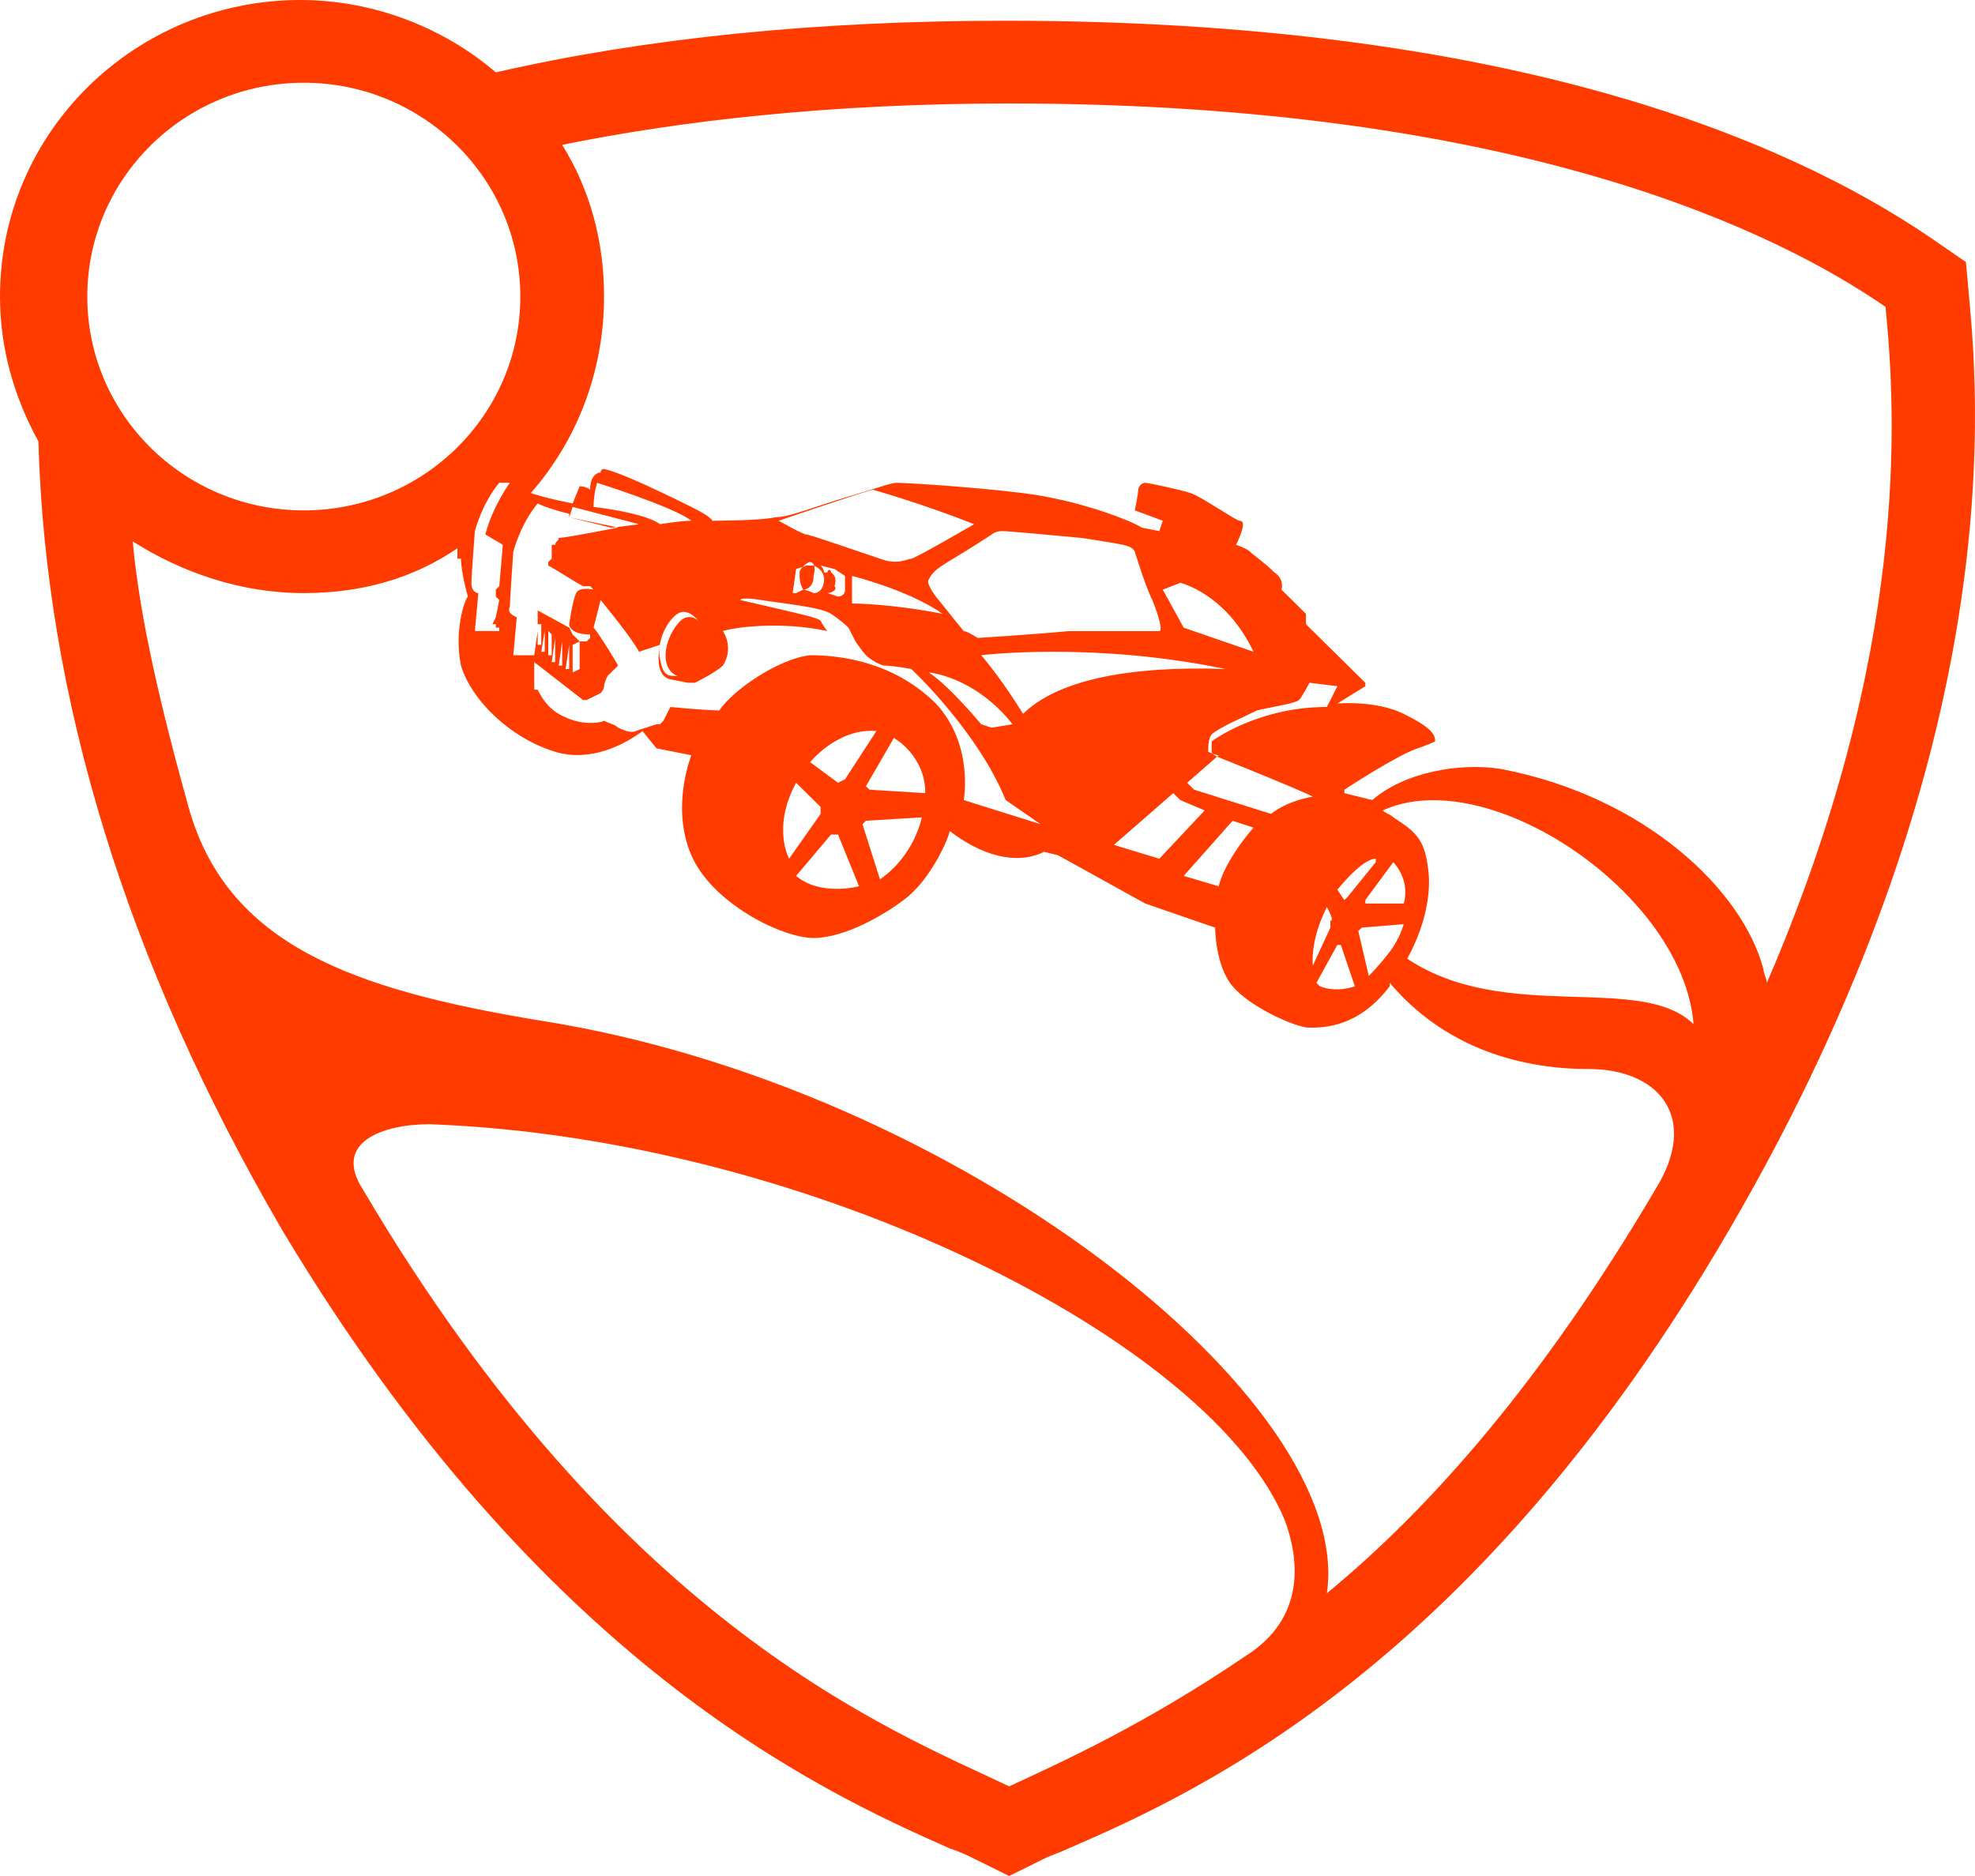 <svg width="20px" height="19px" viewBox="0 0 20 19" version="1.1" xmlns="http://www.w3.org/2000/svg" xmlns:xlink="http://www.w3.org/1999/xlink">
    <!-- Generator: Sketch 52.5 (67469) - http://www.bohemiancoding.com/sketch -->
    <title>Rocket League</title>
    <desc>Created with Sketch.</desc>
    <g id="Page-1" stroke="none" stroke-width="1" fill="none" fill-rule="evenodd">
        <g id="Artboard" transform="translate(-316, -61)" fill="#ff3b00">
            <path d="M335.943,64.039 C336.049,65.191 336.297,68.684 333.503,73.469 C330.957,77.835 328.199,79.127 326.82,79.721 C326.749,79.756 326.643,79.79 326.573,79.825 L326.219,80 L325.865,79.825 C325.795,79.79 325.724,79.756 325.618,79.721 C324.274,79.127 321.481,77.835 318.864,73.469 C317.273,70.744 316.46,68.055 316.389,65.471 C316.141,65.017 316,64.528 316,64.004 C316,62.327 317.379,61 319.041,61 C319.784,61 320.491,61.279 321.021,61.733 C322.542,61.384 324.274,61.21 326.184,61.21 C331.24,61.21 334.069,62.397 335.554,63.41 L335.908,63.654 L335.943,64.039 Z M325.406,67.811 C325.618,67.95 325.936,68.335 325.936,68.335 L326.042,68.37 L326.254,68.335 C325.865,67.846 325.406,67.811 325.406,67.811 Z M324.699,69.976 L324.486,69.452 L324.416,69.452 L324.062,69.871 C324.31,70.081 324.699,69.976 324.699,69.976 L324.699,69.976 Z M327.952,66.903 L327.775,66.972 L327.987,67.357 L328.694,67.601 C328.411,67.007 327.952,66.903 327.952,66.903 L327.952,66.903 Z M325.936,67.636 C326.148,67.881 326.36,68.23 326.36,68.23 C326.714,67.881 327.457,67.741 328.411,67.776 C327.068,67.496 325.936,67.636 325.936,67.636 Z M324.628,67.112 C324.628,67.112 325.017,67.112 325.547,67.217 C325.194,66.972 324.628,66.833 324.628,66.833 L324.628,67.112 Z M327.881,69.033 L327.28,69.557 L327.74,69.697 L328.199,69.208 L327.952,69.103 L327.881,69.033 Z M323.885,66.274 C323.885,66.274 324.133,66.414 324.168,66.414 C324.204,66.414 324.699,66.588 324.911,66.658 C325.088,66.728 325.194,66.658 325.229,66.658 C325.264,66.658 325.865,66.309 325.865,66.309 C325.335,66.099 324.84,65.96 324.84,65.96 C324.805,65.96 323.885,66.274 323.885,66.274 Z M327.492,66.588 C327.457,66.518 327.386,66.518 326.962,66.449 C326.573,66.414 326.219,66.379 326.148,66.379 C326.078,66.379 326.042,66.414 326.042,66.414 C326.042,66.414 325.83,66.553 325.653,66.658 C325.477,66.763 325.441,66.798 325.406,66.868 C325.37,66.903 325.477,67.042 325.477,67.042 L325.759,67.392 C325.795,67.392 325.901,67.461 325.901,67.461 C325.901,67.461 326.467,67.426 326.82,67.392 L327.74,67.392 C327.775,67.392 327.74,67.252 327.669,67.077 C327.598,66.938 327.492,66.588 327.492,66.588 L327.492,66.588 Z M324.133,66.972 C324.133,66.972 324.168,66.972 324.239,67.007 C324.31,67.007 324.345,66.938 324.345,66.868 C324.345,66.763 324.239,66.728 324.239,66.728 L324.168,66.728 L324.062,66.763 L324.027,67.007 L324.062,67.007 L324.133,66.972 C324.097,66.903 324.097,66.868 324.097,66.798 C324.097,66.763 324.168,66.693 324.204,66.693 C324.204,66.693 324.274,66.693 324.239,66.833 C324.239,66.972 324.133,66.972 324.133,66.972 L324.133,66.972 Z M330.109,69.732 L329.826,70.116 L329.826,70.151 L330.215,70.151 C330.285,69.906 330.109,69.732 330.109,69.732 L330.109,69.732 Z M323.037,67.915 L322.966,67.915 L322.789,67.88 C322.612,67.845 322.683,67.531 322.683,67.531 L322.471,67.601 C322.4,67.461 322.082,67.077 322.082,67.077 L322.011,67.357 C322.047,67.391 322.223,67.671 322.259,67.741 L322.153,67.846 C322.153,67.846 322.117,67.915 322.117,67.95 C322.117,67.985 322.082,68.02 322.082,68.02 L321.94,68.09 L321.905,68.09 L321.41,67.706 L321.41,67.985 L321.445,67.985 C321.481,68.055 321.552,68.195 321.728,68.265 C321.87,68.334 322.047,68.334 322.117,68.3 C322.188,68.335 322.223,68.335 322.259,68.369 C322.4,68.439 322.436,68.404 322.436,68.404 L322.648,68.335 L322.683,68.335 L322.718,68.3 L322.789,68.16 C322.789,68.16 323.143,68.195 323.284,68.195 C323.426,67.985 323.885,67.671 324.204,67.636 C324.522,67.636 325.052,67.706 325.477,68.125 C325.865,68.544 325.759,69.103 325.759,69.103 L326.537,69.347 L326.184,69.103 C325.901,68.404 325.229,67.776 325.229,67.776 C325.229,67.776 325.052,67.741 324.946,67.741 C324.84,67.706 324.769,67.636 324.769,67.636 C324.769,67.636 324.734,67.601 324.663,67.496 L324.592,67.357 C324.592,67.357 324.522,67.287 324.416,67.217 C324.31,67.147 323.921,67.112 323.708,67.077 C323.496,67.042 323.496,67.077 323.496,67.077 C324.097,67.217 324.274,67.252 324.31,67.287 C324.31,67.287 324.345,67.357 324.38,67.391 C323.885,67.287 323.426,67.357 323.32,67.391 C323.39,67.496 323.39,67.636 323.32,67.741 C323.249,67.811 323.037,67.915 323.037,67.915 L323.037,67.915 Z M329.755,70.43 L329.861,70.884 C329.861,70.884 329.967,70.779 330.073,70.64 C330.179,70.5 330.215,70.36 330.215,70.36 L329.79,70.395 L329.755,70.43 Z M321.233,67.252 L321.198,67.636 L321.41,67.636 L321.445,67.392 L321.445,67.531 L321.481,67.531 L321.481,67.322 L321.445,67.322 L321.445,67.182 L321.764,67.357 L321.799,67.426 L321.87,67.496 L321.941,67.496 L321.976,67.461 L321.976,67.426 C321.764,67.426 321.764,67.321 321.764,67.321 C321.764,67.321 321.799,67.077 321.834,67.007 C321.87,66.937 322.011,66.972 322.011,66.972 L321.976,66.937 L321.905,66.937 C321.834,66.902 321.622,66.763 321.552,66.728 L321.552,66.693 L321.587,66.658 L321.587,66.518 L321.622,66.518 C321.622,66.483 321.658,66.483 321.658,66.448 C321.728,66.448 322.259,66.343 322.259,66.343 L321.764,66.239 L321.764,66.204 C321.622,66.169 321.516,66.134 321.445,66.099 C321.269,66.308 321.198,66.588 321.198,66.588 C321.198,66.588 321.163,67.077 321.163,67.147 C321.127,67.216 321.233,67.251 321.233,67.251 L321.233,67.252 Z M329.543,70.011 L329.614,70.116 L329.649,70.081 L329.932,69.732 L329.932,69.697 C329.79,69.697 329.543,70.011 329.543,70.011 L329.543,70.011 Z M328.694,69.382 L328.482,69.313 L327.987,69.871 L328.341,69.976 C328.411,69.697 328.694,69.382 328.694,69.382 L328.694,69.382 Z M329.437,70.186 C329.26,70.535 329.295,70.779 329.295,70.779 L329.472,70.395 L329.472,70.325 C329.508,70.325 329.472,70.256 329.437,70.186 L329.437,70.186 Z M329.26,67.915 C329.26,67.915 329.189,68.055 329.154,68.09 C329.119,68.125 328.871,68.16 328.73,68.195 C328.588,68.265 328.341,68.37 328.27,68.439 C328.235,68.474 328.235,68.579 328.235,68.614 C328.235,68.614 328.305,68.649 328.341,68.649 L328.022,68.928 L328.093,68.998 L328.871,69.243 C329.048,69.103 329.295,69.068 329.295,69.068 C329.154,68.998 328.553,68.754 328.376,68.684 C328.376,68.684 328.27,68.649 328.27,68.614 L328.27,68.509 C328.27,68.509 328.73,68.16 329.437,68.16 L329.543,67.95 L329.26,67.915 Z M329.72,70.989 L329.578,70.57 L329.543,70.57 L329.331,70.954 L329.366,70.989 C329.543,71.059 329.72,70.989 329.72,70.989 L329.72,70.989 Z M324.38,67.007 L324.486,67.042 C324.486,67.042 324.557,67.042 324.557,66.973 L324.557,66.833 L324.451,66.763 L324.31,66.728 C324.345,66.763 324.345,66.798 324.345,66.798 L324.38,66.798 C324.38,66.763 324.416,66.763 324.416,66.798 C324.416,66.798 324.486,66.833 324.451,66.938 C324.486,66.973 324.416,67.007 324.38,67.007 L324.38,67.007 Z M324.062,68.928 C323.815,69.382 323.991,69.697 323.991,69.697 L324.31,69.243 L324.31,69.173 L324.062,68.928 Z M321.764,66.239 L322.188,66.344 C322.223,66.344 322.471,66.309 322.471,66.309 L321.799,66.134 L321.764,66.239 Z M322.011,66.134 C322.577,66.204 322.683,66.309 322.683,66.309 C322.683,66.309 322.895,66.274 323.001,66.274 C322.824,66.134 322.047,65.89 322.047,65.89 C322.047,65.89 322.011,65.994 322.011,66.134 L322.011,66.134 Z M322.86,67.217 C322.754,67.287 322.648,67.496 322.683,67.671 C322.718,67.846 322.754,67.846 322.86,67.846 C322.683,67.776 322.718,67.496 322.86,67.322 C322.966,67.182 323.072,67.287 323.072,67.287 C323.072,67.287 322.966,67.147 322.86,67.217 L322.86,67.217 Z M320.349,72.386 C319.89,72.386 319.359,72.561 319.677,73.05 C322.294,77.485 325.052,78.533 326.219,79.092 C326.749,78.847 327.598,78.463 328.624,77.765 C329.225,77.38 329.154,76.787 329.013,76.403 C328.27,74.586 324.204,72.526 320.349,72.386 Z M335.094,64.108 C334.034,63.375 331.417,62.048 326.219,62.048 C324.416,62.048 322.895,62.222 321.693,62.467 C321.976,62.921 322.117,63.445 322.117,64.004 C322.117,64.772 321.834,65.471 321.375,65.994 C321.481,66.029 321.622,66.064 321.799,66.099 L321.87,65.925 C321.87,65.925 321.941,65.925 321.976,65.96 C321.976,65.785 322.082,65.785 322.082,65.785 C322.082,65.785 322.082,65.75 322.117,65.75 C322.294,65.785 322.789,66.029 323.001,66.134 C323.213,66.239 323.213,66.274 323.213,66.274 C323.213,66.274 323.708,66.274 323.85,66.239 C323.991,66.239 324.239,66.134 324.592,66.029 C324.946,65.925 325.017,65.89 325.088,65.89 C325.158,65.89 325.795,65.925 326.36,65.994 C326.926,66.064 327.457,66.274 327.563,66.344 L327.74,66.379 L327.775,66.274 L327.492,66.169 C327.492,66.169 327.527,65.994 327.527,65.96 C327.527,65.925 327.563,65.89 327.598,65.89 C327.633,65.89 327.952,65.96 328.058,65.994 C328.164,66.029 328.517,66.274 328.553,66.274 C328.588,66.274 328.588,66.309 328.588,66.309 C328.588,66.379 328.517,66.518 328.517,66.518 L328.411,66.483 L328.517,66.518 C328.517,66.518 328.624,66.553 328.659,66.588 C328.694,66.623 328.8,66.693 328.906,66.798 C329.012,66.868 328.977,66.972 328.977,66.972 L329.225,67.217 L329.225,67.322 L329.826,67.915 L329.826,67.95 L329.543,68.125 C329.543,68.125 329.932,68.09 330.215,68.23 C330.498,68.37 330.533,68.439 330.533,68.509 C330.462,68.544 330.356,68.579 330.356,68.579 C330.144,68.649 329.614,68.998 329.614,68.998 L329.614,69.033 L329.897,69.103 C330.215,68.824 330.781,68.719 331.205,68.789 C332.655,69.068 333.645,70.011 333.857,70.814 C333.857,70.849 333.892,70.919 333.892,70.954 C335.342,67.601 335.201,65.191 335.094,64.109 L335.094,64.108 Z M330.003,69.208 C330.038,69.243 330.073,69.243 330.109,69.277 C330.321,69.417 330.427,69.487 330.462,69.801 C330.498,70.046 330.427,70.395 330.25,70.709 C331.24,71.373 332.619,70.849 333.15,71.373 C333.044,70.046 331.063,68.719 330.003,69.208 L330.003,69.208 Z M321.87,67.496 L321.799,67.531 L321.799,67.811 L321.87,67.776 L321.87,67.496 Z M332.089,71.827 C331.346,71.827 330.604,71.583 330.073,70.954 L330.073,70.989 C329.755,71.408 329.401,71.408 329.26,71.408 C329.119,71.408 328.659,71.199 328.482,70.989 C328.305,70.779 328.305,70.395 328.305,70.395 L327.598,70.151 L326.714,69.662 L326.573,69.627 C326.29,69.767 325.936,69.662 325.618,69.417 C325.583,69.557 325.406,69.906 325.194,70.081 C324.981,70.255 324.557,70.5 324.239,70.5 C323.921,70.5 323.213,70.151 323.001,69.662 C322.789,69.173 323.001,68.649 323.001,68.649 L322.648,68.579 L322.506,68.404 C322.506,68.404 322.082,68.754 321.622,68.614 C321.163,68.474 320.774,68.09 320.668,67.741 C320.597,67.392 320.703,67.077 320.738,67.042 C320.668,66.798 320.668,66.658 320.668,66.658 L320.632,66.658 L320.632,66.553 C320.172,66.868 319.642,67.007 319.076,67.007 C318.44,67.007 317.839,66.798 317.344,66.483 C317.414,67.252 317.627,68.16 317.909,69.173 C318.298,70.57 319.571,71.024 321.481,71.338 C325.689,72.002 329.72,75.18 329.437,77.136 C330.498,76.263 331.629,74.971 332.761,73.05 C333.22,72.316 332.796,71.827 332.089,71.827 L332.089,71.827 Z M320.844,67.007 L320.809,67.391 L321.056,67.391 L321.056,67.357 L321.021,67.357 L321.021,67.322 L320.986,67.322 L321.021,67.252 L321.056,67.077 L321.021,67.042 L321.021,66.972 L321.056,66.937 L321.092,66.518 L320.915,66.413 C320.986,66.134 321.163,65.889 321.163,65.889 L321.056,65.889 C320.88,66.099 320.809,66.378 320.809,66.378 C320.809,66.378 320.774,66.832 320.774,66.902 C320.774,67.007 320.844,67.007 320.844,67.007 L320.844,67.007 Z M324.734,69.347 L324.911,69.906 C325.264,69.662 325.335,69.278 325.335,69.278 L324.769,69.313 L324.734,69.347 Z M325.052,68.474 L324.769,68.963 L324.805,68.998 L325.37,69.033 C325.37,68.649 325.052,68.474 325.052,68.474 L325.052,68.474 Z M321.516,67.391 L321.481,67.601 L321.516,67.601 L321.516,67.391 Z M324.204,68.719 L324.486,68.928 L324.557,68.893 L324.875,68.404 C324.486,68.369 324.204,68.719 324.204,68.719 L324.204,68.719 Z M321.587,67.426 L321.552,67.391 L321.552,67.636 L321.587,67.636 L321.587,67.426 Z M321.693,67.496 L321.658,67.741 L321.693,67.741 L321.693,67.496 Z M321.764,67.531 L321.728,67.776 L321.764,67.776 L321.764,67.531 Z M321.622,67.461 L321.587,67.706 L321.622,67.706 L321.622,67.461 Z M319.076,66.169 C320.287,66.169 321.269,65.2 321.269,64.004 C321.269,62.808 320.287,61.838 319.076,61.838 C317.866,61.838 316.884,62.808 316.884,64.004 C316.884,65.2 317.866,66.169 319.076,66.169 Z" id="Rocket-League"></path>
        </g>
    </g>
</svg>